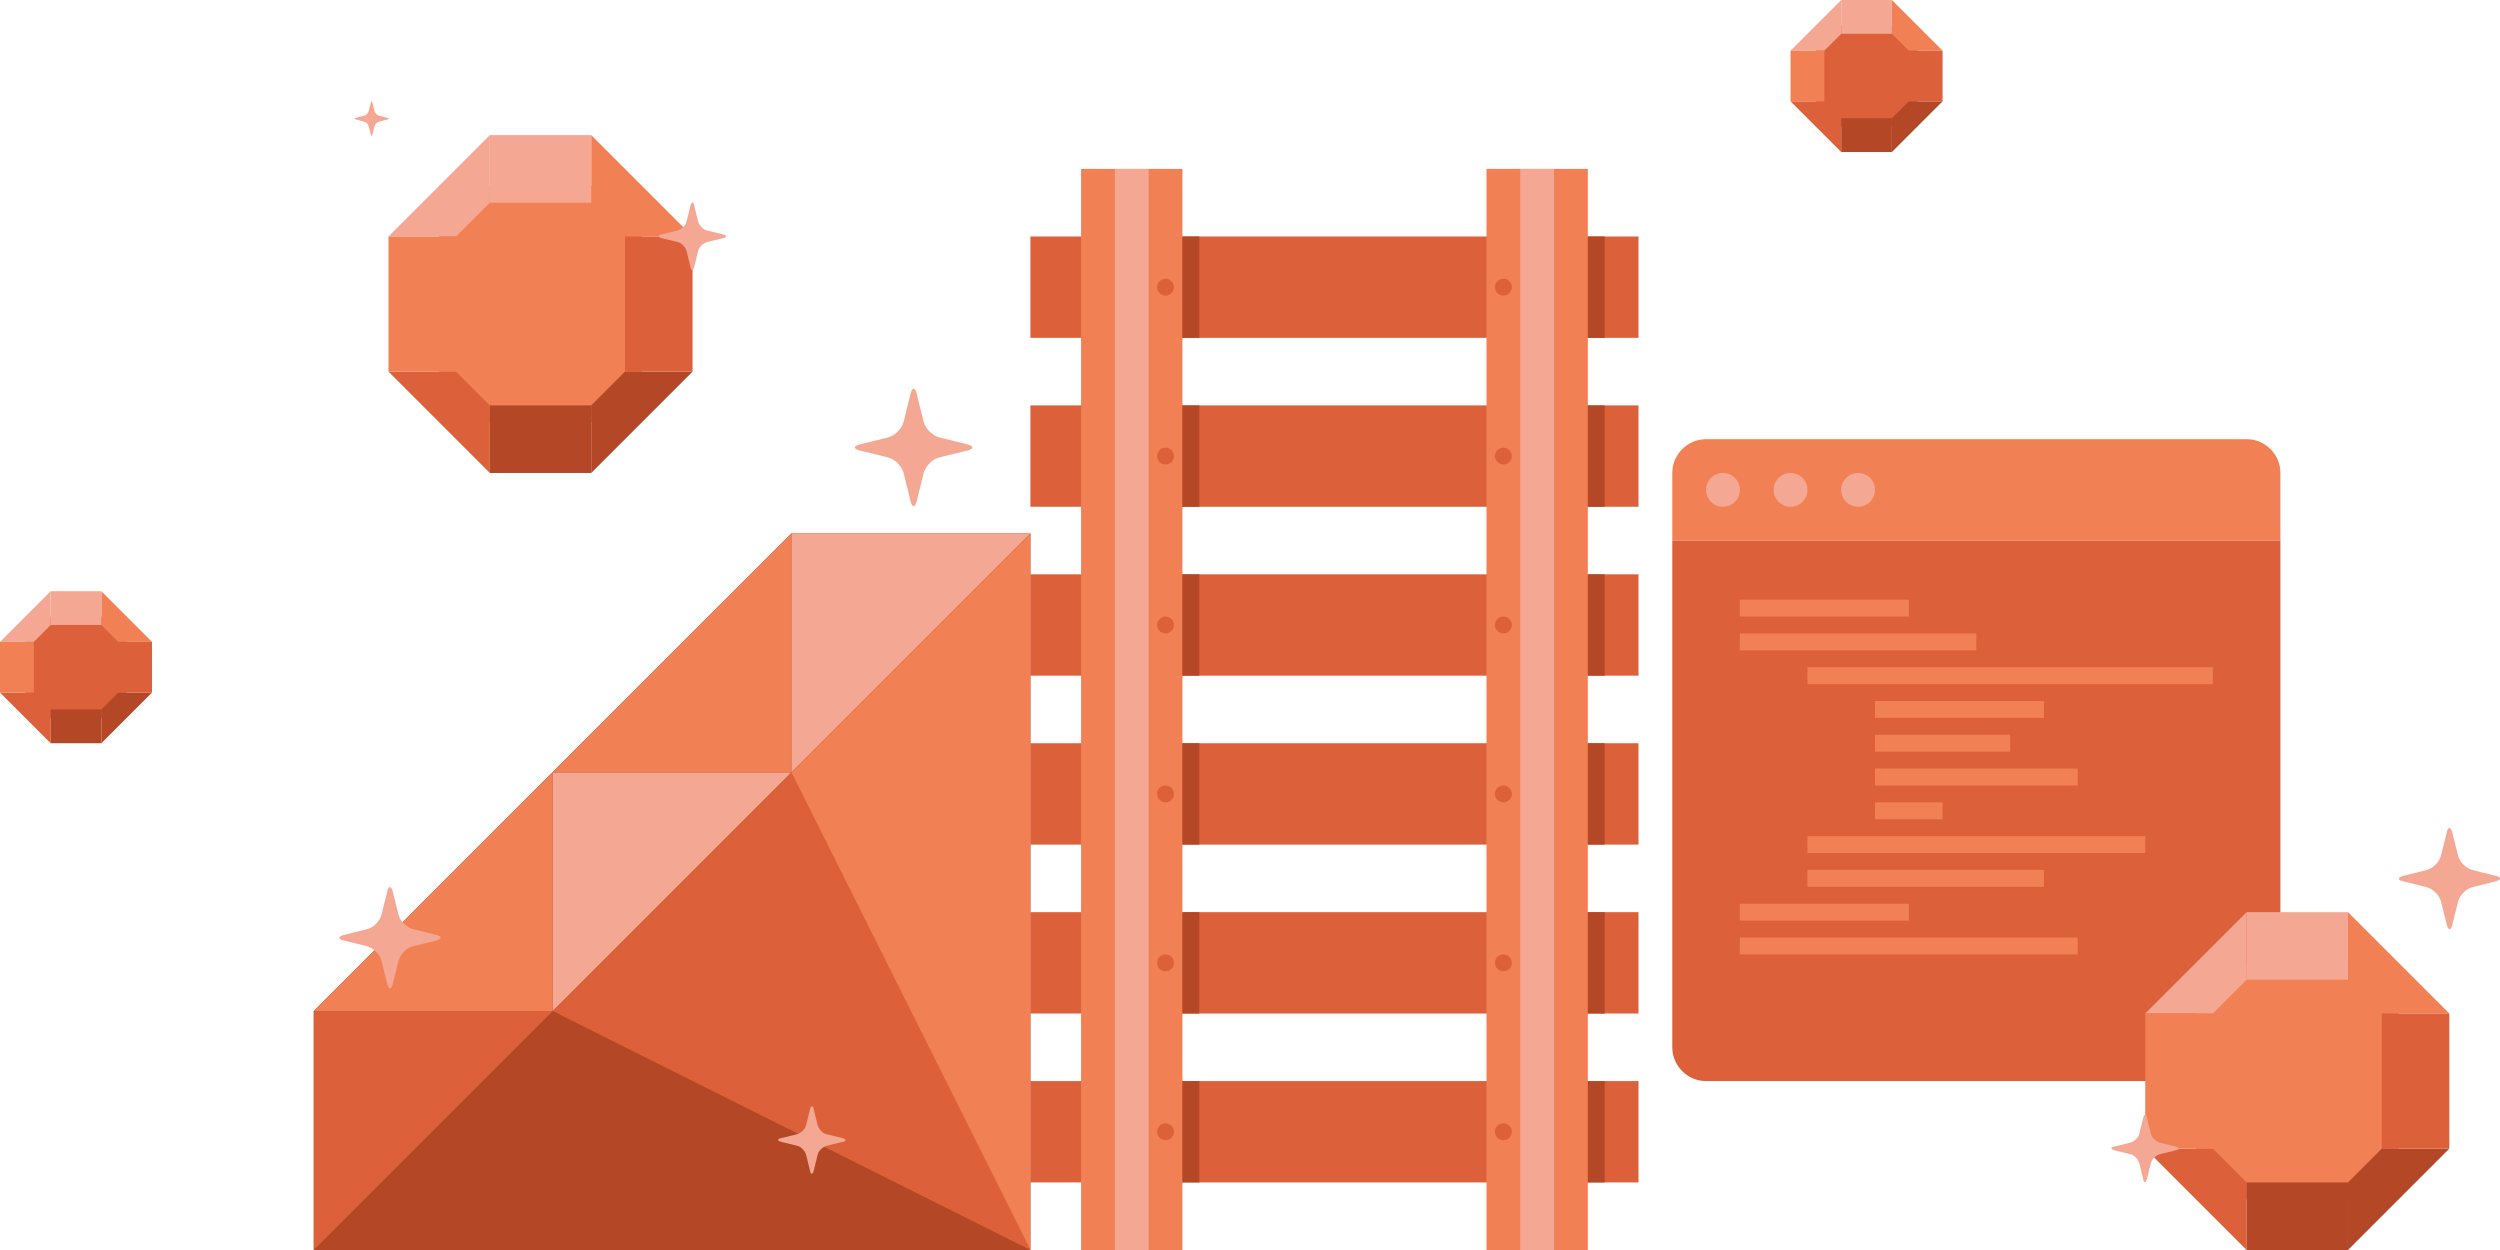 <?xml version="1.0" encoding="utf-8"?>
<!-- Generator: Adobe Illustrator 18.0.0, SVG Export Plug-In . SVG Version: 6.00 Build 0)  -->
<!DOCTYPE svg PUBLIC "-//W3C//DTD SVG 1.1//EN" "http://www.w3.org/Graphics/SVG/1.1/DTD/svg11.dtd">
<svg version="1.1" id="Layer_1" xmlns="http://www.w3.org/2000/svg" xmlns:xlink="http://www.w3.org/1999/xlink" x="0px" y="0px"
	 width="592px" height="296px" viewBox="0 0 592 296" enable-background="new 0 0 592 296" xml:space="preserve">
<g>
	<polygon fill="#B34726" points="74.3,239.4 187.4,126.3 244,126.3 244,296 74.3,296 	"/>
	<polygon fill="#F4A893" points="244,126.3 187.4,126.3 187.4,182.9 	"/>
	<polygon fill="#F4A893" points="187.4,182.9 130.9,182.9 130.9,239.4 	"/>
	<polygon fill="#DC613A" points="130.9,239.4 74.3,239.4 74.3,296 	"/>
	<polygon fill="#DC613A" points="130.9,239.4 244,296 187.4,182.9 	"/>
	<polygon fill="#F28055" points="187.4,126.3 187.4,182.9 130.9,182.9 	"/>
	<polygon fill="#F28055" points="130.9,182.9 130.9,239.4 74.3,239.4 	"/>
	<polygon fill="#F28055" points="244,296 187.4,182.9 244,126.3 	"/>
</g>
<path fill="#F4A893" d="M93,211.1c-0.4-1.4-1-1.4-1.3,0l-1.4,5.6c-0.4,1.4-1.8,2.9-3.3,3.3l-5.6,1.4c-1.4,0.4-1.4,1,0,1.3l5.6,1.4
	c1.4,0.4,2.9,1.8,3.3,3.3l1.4,5.6c0.4,1.4,1,1.4,1.3,0l1.4-5.6c0.4-1.4,1.8-2.9,3.3-3.3l5.6-1.4c1.4-0.4,1.4-1,0-1.3l-5.6-1.4
	c-1.4-0.4-2.9-1.8-3.3-3.3L93,211.1z"/>
<path fill="#F4A893" d="M217.1,93.3c-0.4-1.7-1.1-1.7-1.5,0l-1.6,6.5c-0.4,1.7-2.1,3.4-3.8,3.8l-6.5,1.6c-1.7,0.4-1.7,1.1,0,1.5
	l6.5,1.6c1.7,0.4,3.4,2.1,3.8,3.8l1.6,6.5c0.4,1.7,1.1,1.7,1.5,0l1.6-6.5c0.4-1.7,2.1-3.4,3.8-3.8l6.5-1.6c1.7-0.4,1.7-1.1,0-1.5
	l-6.5-1.6c-1.7-0.4-3.4-2.1-3.8-3.8L217.1,93.3z"/>
<path fill="#F4A893" d="M192.7,262.7c-0.2-1-0.6-1-0.9,0l-0.9,3.7c-0.2,1-1.2,1.9-2.2,2.2l-3.7,0.9c-1,0.2-1,0.6,0,0.9l3.7,0.9
	c1,0.2,1.9,1.2,2.2,2.2l0.9,3.7c0.2,1,0.6,1,0.9,0l0.9-3.7c0.2-1,1.2-1.9,2.2-2.2l3.7-0.9c1-0.2,1-0.6,0-0.9l-3.7-0.9
	c-1-0.2-1.9-1.2-2.2-2.2L192.7,262.7z"/>
<g>
	<rect x="244" y="56" fill="#DC613A" width="144" height="24"/>
	<rect x="244" y="136" fill="#DC613A" width="144" height="24"/>
	<rect x="244" y="176" fill="#DC613A" width="144" height="24"/>
	<rect x="244" y="216" fill="#DC613A" width="144" height="24"/>
	<rect x="244" y="96" fill="#DC613A" width="144" height="24"/>
	<rect x="244" y="256" fill="#DC613A" width="144" height="24"/>
	<rect x="256" y="40" fill="#F28055" width="24" height="256"/>
	<rect x="264" y="40" fill="#F4A893" width="8" height="256"/>
	<rect x="352" y="40" fill="#F28055" width="24" height="256"/>
	<rect x="360" y="40" fill="#F4A893" width="8" height="256"/>
	<circle fill="#DC613A" cx="356" cy="108" r="2"/>
	<circle fill="#DC613A" cx="276" cy="108" r="2"/>
	<circle fill="#DC613A" cx="356" cy="68" r="2"/>
	<circle fill="#DC613A" cx="276" cy="68" r="2"/>
	<circle fill="#DC613A" cx="356" cy="148" r="2"/>
	<circle fill="#DC613A" cx="276" cy="148" r="2"/>
	<circle fill="#DC613A" cx="356" cy="188" r="2"/>
	<circle fill="#DC613A" cx="276" cy="188" r="2"/>
	<circle fill="#DC613A" cx="356" cy="228" r="2"/>
	<circle fill="#DC613A" cx="276" cy="228" r="2"/>
	<circle fill="#DC613A" cx="356" cy="268" r="2"/>
	<circle fill="#DC613A" cx="276" cy="268" r="2"/>
	<rect x="280" y="56" fill="#B34726" width="4" height="24"/>
	<rect x="280" y="96" fill="#B34726" width="4" height="24"/>
	<rect x="280" y="136" fill="#B34726" width="4" height="24"/>
	<rect x="280" y="176" fill="#B34726" width="4" height="24"/>
	<rect x="280" y="216" fill="#B34726" width="4" height="24"/>
	<rect x="280" y="256" fill="#B34726" width="4" height="24"/>
	<rect x="376" y="56" fill="#B34726" width="4" height="24"/>
	<rect x="376" y="96" fill="#B34726" width="4" height="24"/>
	<rect x="376" y="136" fill="#B34726" width="4" height="24"/>
	<rect x="376" y="176" fill="#B34726" width="4" height="24"/>
	<rect x="376" y="216" fill="#B34726" width="4" height="24"/>
	<rect x="376" y="256" fill="#B34726" width="4" height="24"/>
</g>
<g>
	<path fill="#F28055" d="M532,104H404c-4.4,0-8,3.6-8,8v16h144v-16C540,107.6,536.4,104,532,104z"/>
	<path fill="#DC613A" d="M404,256h128c4.4,0,8-3.6,8-8V128H396v120C396,252.4,399.6,256,404,256z"/>
	<circle fill="#F4A893" cx="408" cy="116" r="4"/>
	<circle fill="#F4A893" cx="424" cy="116" r="4"/>
	<circle fill="#F4A893" cx="440" cy="116" r="4"/>
	<line fill="none" stroke="#F28055" stroke-width="4" stroke-miterlimit="10" x1="412" y1="144" x2="452" y2="144"/>
	<line fill="none" stroke="#F28055" stroke-width="4" stroke-miterlimit="10" x1="412" y1="152" x2="468" y2="152"/>
	<line fill="none" stroke="#F28055" stroke-width="4" stroke-miterlimit="10" x1="412" y1="216" x2="452" y2="216"/>
	<line fill="none" stroke="#F28055" stroke-width="4" stroke-miterlimit="10" x1="412" y1="224" x2="492" y2="224"/>
	<line fill="none" stroke="#F28055" stroke-width="4" stroke-miterlimit="10" x1="428" y1="160" x2="524" y2="160"/>
	<line fill="none" stroke="#F28055" stroke-width="4" stroke-miterlimit="10" x1="428" y1="200" x2="508" y2="200"/>
	<line fill="none" stroke="#F28055" stroke-width="4" stroke-miterlimit="10" x1="428" y1="208" x2="484" y2="208"/>
	<line fill="none" stroke="#F28055" stroke-width="4" stroke-miterlimit="10" x1="444" y1="168" x2="484" y2="168"/>
	<line fill="none" stroke="#F28055" stroke-width="4" stroke-miterlimit="10" x1="444" y1="176" x2="476" y2="176"/>
	<line fill="none" stroke="#F28055" stroke-width="4" stroke-miterlimit="10" x1="444" y1="184" x2="492" y2="184"/>
	<line fill="none" stroke="#F28055" stroke-width="4" stroke-miterlimit="10" x1="444" y1="192" x2="460" y2="192"/>
</g>
<g>
	<rect x="520" y="228" fill="#F28055" width="48" height="56"/>
	<polygon fill="#F4A893" points="532,232 532,216 508,240 524,240 	"/>
	<polygon fill="#F28055" points="556,216 556,232 564,240 580,240 	"/>
	<polygon fill="#B34726" points="564,272 556,280 556,296 580,272 	"/>
	<polygon fill="#DC613A" points="532,280 524,272 508,272 532,296 	"/>
	<rect x="532" y="216" fill="#F4A893" width="24" height="16"/>
	<rect x="564" y="240" fill="#DC613A" width="16" height="32"/>
	<rect x="532" y="280" fill="#B34726" width="24" height="16"/>
	<rect x="508" y="240" fill="#F28055" width="16" height="32"/>
</g>
<g>
	<rect x="104" y="44" fill="#F28055" width="48" height="56"/>
	<polygon fill="#F4A893" points="116,48 116,32 92,56 108,56 	"/>
	<polygon fill="#F28055" points="140,32 140,48 148,56 164,56 	"/>
	<polygon fill="#B34726" points="148,88 140,96 140,112 164,88 	"/>
	<polygon fill="#DC613A" points="116,96 108,88 92,88 116,112 	"/>
	<rect x="116" y="32" fill="#F4A893" width="24" height="16"/>
	<rect x="148" y="56" fill="#DC613A" width="16" height="32"/>
	<rect x="116" y="96" fill="#B34726" width="24" height="16"/>
	<rect x="92" y="56" fill="#F28055" width="16" height="32"/>
</g>
<g>
	<rect x="6" y="146" fill="#DC613A" width="24" height="24"/>
	<polygon fill="#F4A893" points="12,148 12,140 0,152 8,152 	"/>
	<polygon fill="#F28055" points="24,140 24,148 28,152 36,152 	"/>
	<polygon fill="#B34726" points="28,164 24,168 24,176 36,164 	"/>
	<polygon fill="#DC613A" points="12,168 8,164 0,164 12,176 	"/>
	<rect x="12" y="140" fill="#F4A893" width="12" height="8"/>
	<rect x="28" y="152" fill="#DC613A" width="8" height="12"/>
	<rect x="12" y="168" fill="#B34726" width="12" height="8"/>
	<rect y="152" fill="#F28055" width="8" height="12"/>
</g>
<g>
	<rect x="430" y="6" fill="#DC613A" width="24" height="24"/>
	<polygon fill="#F4A893" points="436,8 436,0 424,12 432,12 	"/>
	<polygon fill="#F28055" points="448,0 448,8 452,12 460,12 	"/>
	<polygon fill="#B34726" points="452,24 448,28 448,36 460,24 	"/>
	<polygon fill="#DC613A" points="436,28 432,24 424,24 436,36 	"/>
	<rect x="436" fill="#F4A893" width="12" height="8"/>
	<rect x="452" y="12" fill="#DC613A" width="8" height="12"/>
	<rect x="436" y="28" fill="#B34726" width="12" height="8"/>
	<rect x="424" y="12" fill="#F28055" width="8" height="12"/>
</g>
<path fill="#F4A893" d="M164.4,48.7c-0.2-1-0.6-1-0.9,0l-0.9,3.7c-0.2,1-1.2,1.9-2.2,2.2l-3.7,0.9c-1,0.2-1,0.6,0,0.9l3.7,0.9
	c1,0.2,1.9,1.2,2.2,2.2l0.9,3.7c0.2,1,0.6,1,0.9,0l0.9-3.7c0.2-1,1.2-1.9,2.2-2.2l3.7-0.9c1-0.2,1-0.6,0-0.9l-3.7-0.9
	c-1-0.2-1.9-1.2-2.2-2.2L164.4,48.7z"/>
<path fill="#F4A893" d="M508.4,264.7c-0.2-1-0.6-1-0.9,0l-0.9,3.7c-0.2,1-1.2,1.9-2.2,2.2l-3.7,0.9c-1,0.2-1,0.6,0,0.9l3.7,0.9
	c1,0.2,1.9,1.2,2.2,2.2l0.9,3.7c0.2,1,0.6,1,0.9,0l0.9-3.7c0.2-1,1.2-1.9,2.2-2.2l3.7-0.9c1-0.2,1-0.6,0-0.9l-3.7-0.9
	c-1-0.2-1.9-1.2-2.2-2.2L508.4,264.7z"/>
<path fill="#F4A893" d="M580.7,197.1c-0.4-1.4-1-1.4-1.3,0l-1.4,5.6c-0.4,1.4-1.8,2.9-3.3,3.3l-5.6,1.4c-1.4,0.4-1.4,1,0,1.3
	l5.6,1.4c1.4,0.4,2.9,1.8,3.3,3.3l1.4,5.6c0.4,1.4,1,1.4,1.3,0l1.4-5.6c0.4-1.4,1.8-2.9,3.3-3.3l5.6-1.4c1.4-0.4,1.4-1,0-1.3
	l-5.6-1.4c-1.4-0.4-2.9-1.8-3.3-3.3L580.7,197.1z"/>
<path fill="#F4A893" d="M88.2,24.4c-0.1-0.5-0.3-0.5-0.4,0l-0.5,1.9c-0.1,0.5-0.6,1-1.1,1.1l-1.9,0.5c-0.5,0.1-0.5,0.3,0,0.4
	l1.9,0.5c0.5,0.1,1,0.6,1.1,1.1l0.5,1.9c0.1,0.5,0.3,0.5,0.4,0l0.5-1.9c0.1-0.5,0.6-1,1.1-1.1l1.9-0.5c0.5-0.1,0.5-0.3,0-0.4
	l-1.9-0.5c-0.5-0.1-1-0.6-1.1-1.1L88.2,24.4z"/>
</svg>

